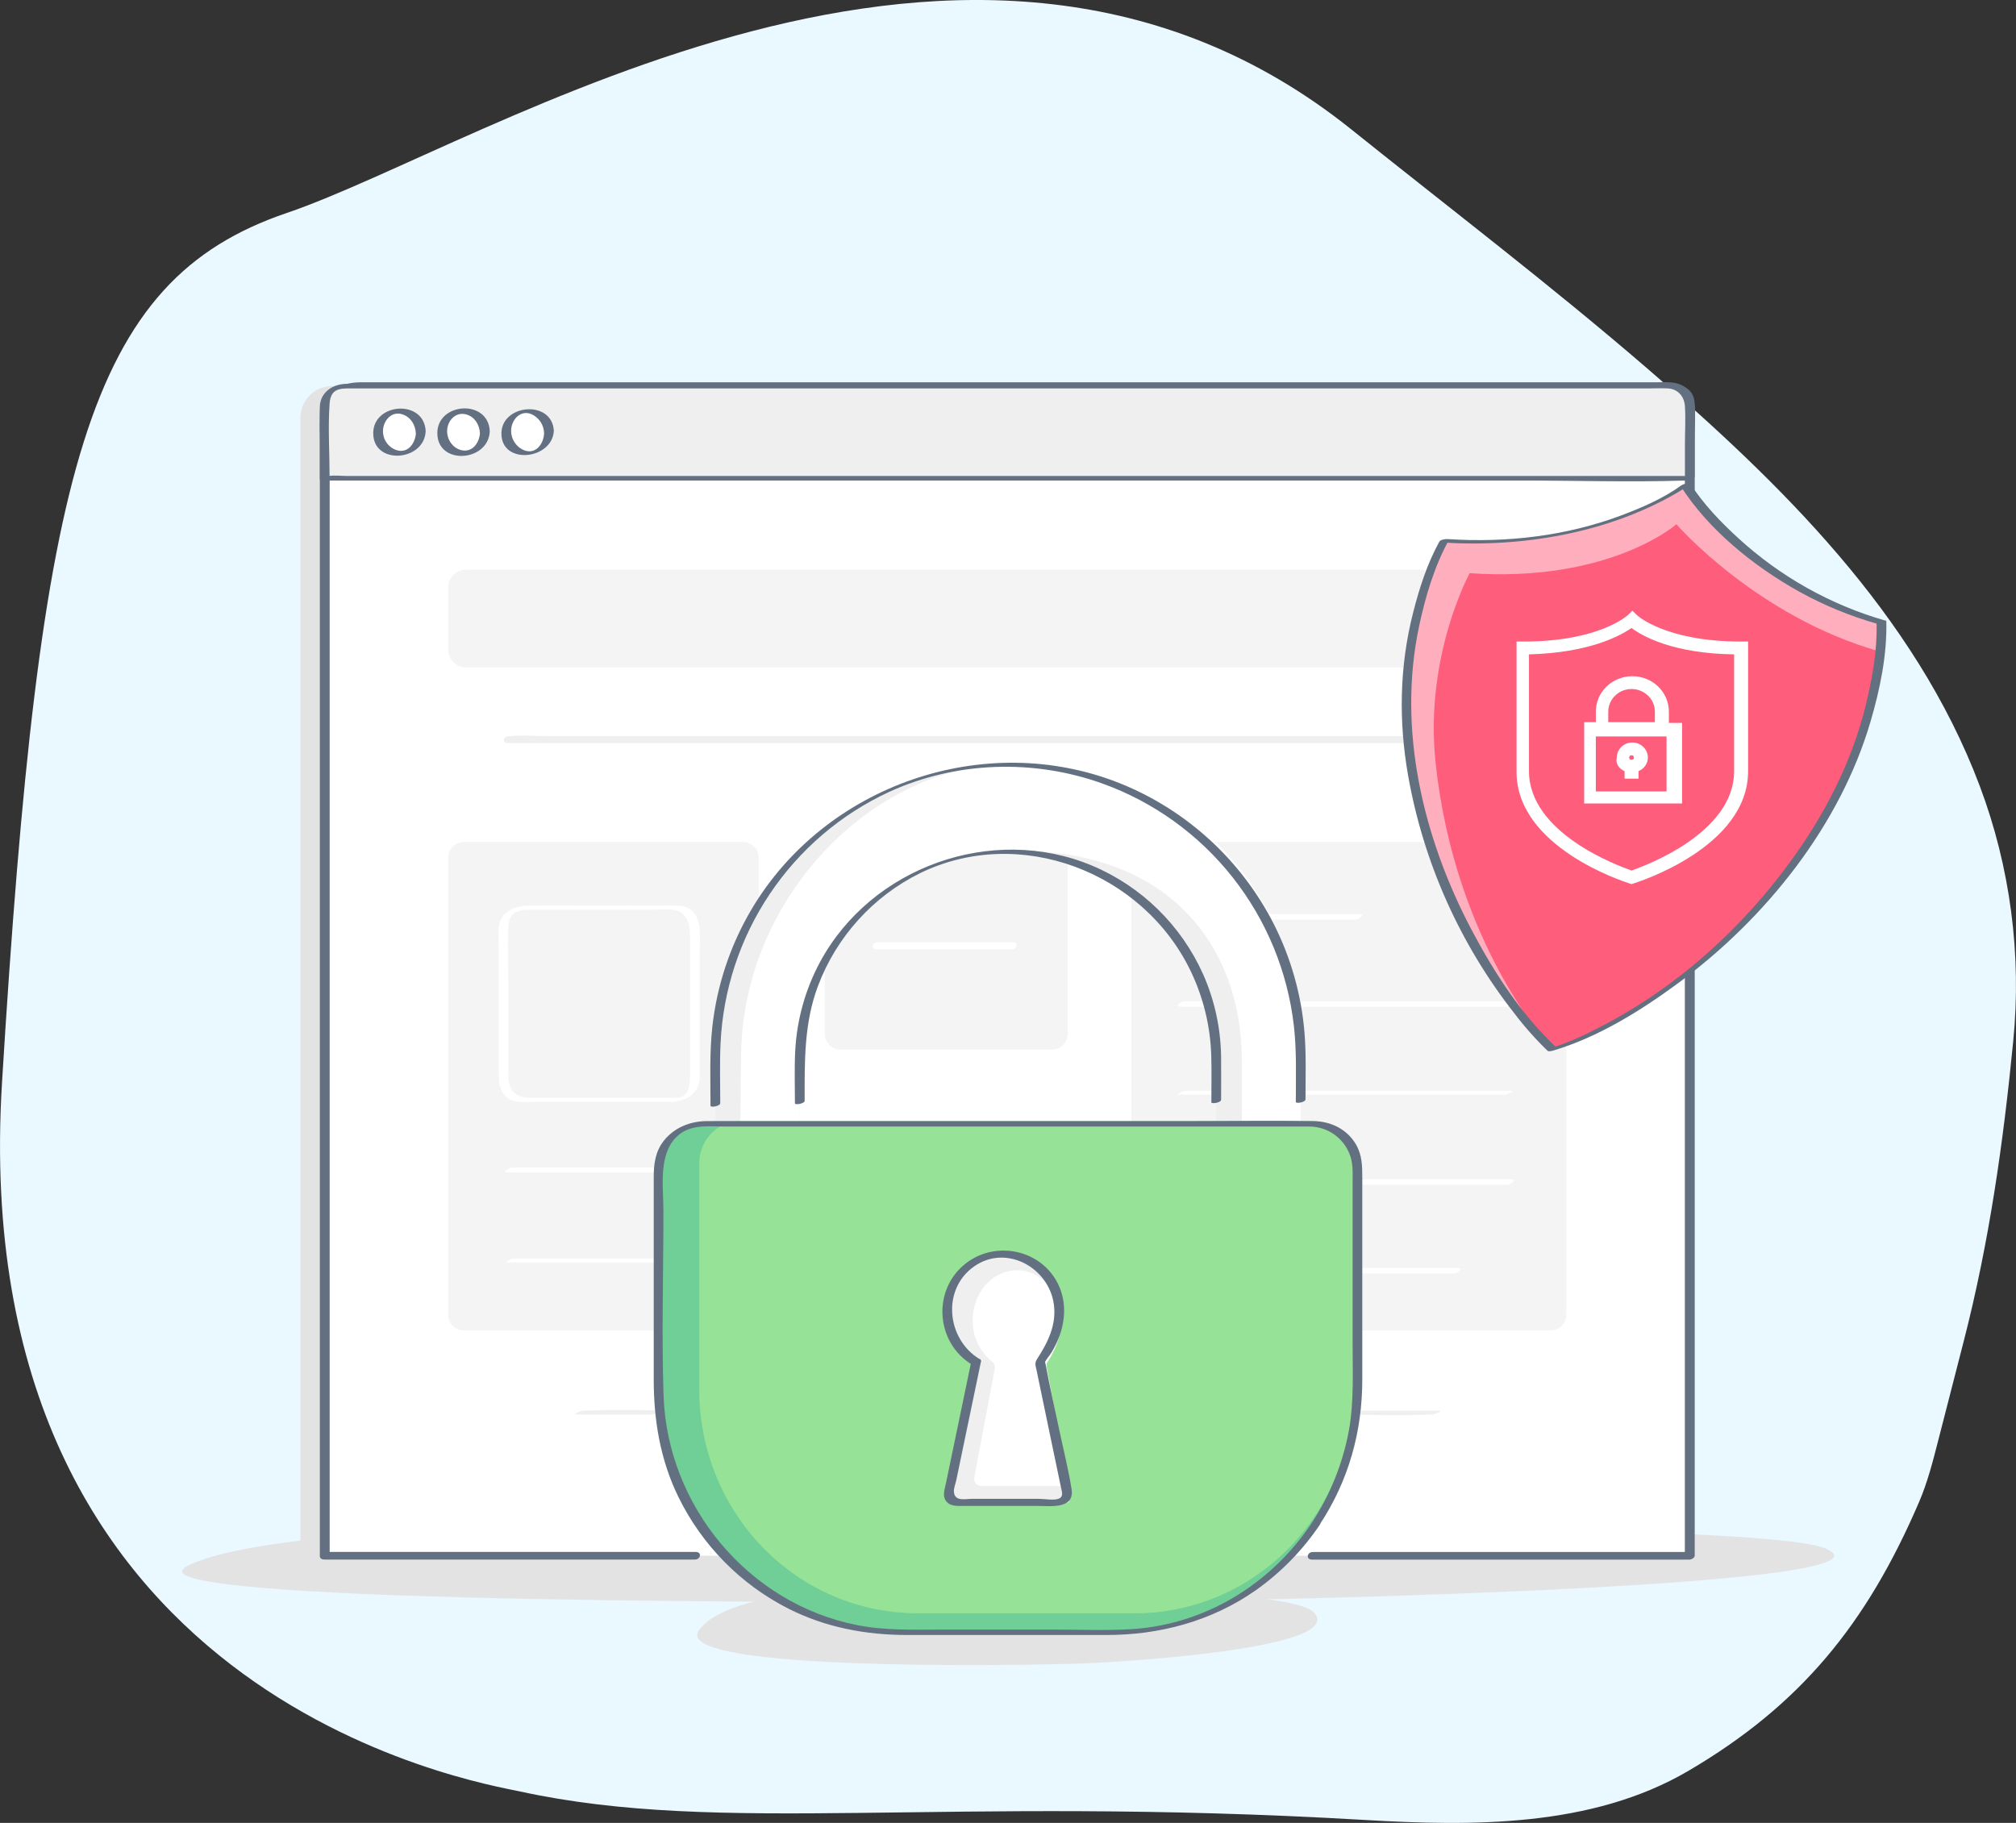 <svg width="230" height="208" viewBox="0 0 230 208" fill="none" xmlns="http://www.w3.org/2000/svg">
<rect x="0" y="0" width="230" height="208" fill="#333333" stroke="none"/>
<g clip-path="url(#clip0_360_5922)">
<path d="M59.319 204.413C54.448 203.355 -4.083 193.821 0.23 123.506C4.542 53.19 9.947 32.043 32.703 24.306C55.46 16.568 110.768 -20.038 154.173 14.77C165.443 23.807 176.923 32.55 187.891 42.007C202.961 55.004 218.458 70.01 225.86 89.671C229.348 98.952 230.657 108.918 229.685 118.791C228.551 130.395 226.955 141.683 224.047 152.995C223.058 156.847 222.069 160.699 221.078 164.551C220.485 166.862 219.887 169.187 218.951 171.364C212.931 185.393 205.339 194.598 192.618 202.067C181.578 208.538 167.898 208.379 155.703 207.665C107.212 204.824 82.482 209.447 59.319 204.413Z" fill="#EAF8FF"/>
<path d="M23.92 180.482C21.05 179.99 19.996 179.398 21.376 178.688C30.974 173.756 74.016 173.687 94.893 173.588C121.155 173.463 148.483 173.197 172.125 174.267C182.015 174.716 204.442 175.06 208.279 176.694C218.334 180.983 146.772 182.539 135.192 182.657C115.874 182.853 40.296 183.29 23.92 180.482Z" fill="#E3E3E3"/>
<path d="M80.73 187.722C79.653 187.242 79.258 186.664 79.775 185.973C83.377 181.156 99.528 181.092 107.375 180.995C117.229 180.872 127.482 180.611 136.355 181.656C140.068 182.092 148.483 182.43 149.925 184.025C153.7 188.212 126.847 189.728 122.5 189.844C115.244 190.036 86.882 190.463 80.73 187.722Z" fill="#E3E3E3"/>
<path d="M187.657 44.055H37.892C37.417 44.054 36.946 44.148 36.507 44.33C36.067 44.513 35.668 44.78 35.331 45.118C34.995 45.456 34.728 45.856 34.546 46.298C34.364 46.739 34.27 47.212 34.27 47.69V177.517H190.01V46.419C190.01 45.792 189.762 45.191 189.321 44.747C188.88 44.304 188.281 44.055 187.657 44.055Z" fill="#E3E3E3"/>
<path d="M190.44 44.055H40.666C39.707 44.055 38.786 44.438 38.108 45.12C37.429 45.801 37.048 46.726 37.048 47.69V177.517H192.784V46.419C192.784 45.794 192.537 45.194 192.098 44.75C191.659 44.307 191.062 44.057 190.44 44.055Z" fill="white"/>
<path d="M149.689 177.956H192.74C192.97 177.956 193.347 177.757 193.347 177.493V48.013C193.347 46.645 193.527 45.166 192.292 44.212C191.337 43.472 190.058 43.62 188.925 43.62H42.184C40.869 43.62 39.611 43.544 38.429 44.3C36.644 45.439 36.49 47.188 36.49 49.042V177.551C36.49 177.847 36.754 177.951 37.012 177.951H79.284C79.937 177.951 80.118 177.082 79.366 177.082H37.09L37.612 177.482V49.241C37.612 47.38 37.545 45.189 39.861 44.581C40.657 44.371 41.63 44.489 42.44 44.489H188.764C190.164 44.489 191.871 44.258 192.181 46.197C192.308 46.987 192.22 47.838 192.22 48.633V177.551L192.828 177.089H149.772C149.118 177.089 148.937 177.958 149.689 177.958V177.956Z" fill="#637082"/>
<path d="M192.784 54.568H37.048V46.188C37.048 45.622 37.272 45.08 37.67 44.679C38.068 44.279 38.608 44.055 39.171 44.055H190.67C191.233 44.055 191.773 44.279 192.171 44.679C192.569 45.08 192.793 45.622 192.793 46.188L192.784 54.568Z" fill="#EFEFEF"/>
<path d="M193.016 54.311H39.636C38.962 54.311 38.203 54.214 37.534 54.311C37.449 54.317 37.363 54.317 37.278 54.311L37.603 54.422C37.603 51.649 37.409 48.813 37.603 46.051C37.727 44.283 38.842 44.32 40.043 44.32H188.101C188.821 44.32 189.552 44.281 190.272 44.32C191.422 44.38 192.156 45.222 192.229 46.363C192.321 47.817 192.229 49.305 192.229 50.754V54.716C192.229 54.958 193.34 54.78 193.34 54.415V50.227C193.34 48.799 193.467 47.306 193.329 45.88C193.154 44.103 191.576 43.8 190.148 43.8H41.2C40.611 43.8 40.02 43.777 39.431 43.8C37.931 43.858 36.579 44.75 36.492 46.343C36.416 47.766 36.492 49.215 36.492 50.641V54.718C36.492 54.836 36.756 54.829 36.816 54.829H173.339C179.646 54.829 185.989 55.035 192.296 54.829C192.381 54.829 192.469 54.829 192.554 54.829C192.901 54.829 193.754 54.311 193.016 54.311Z" fill="#637082"/>
<path d="M45.57 51.748C46.916 51.748 48.008 50.656 48.008 49.31C48.008 47.963 46.916 46.872 45.57 46.872C44.223 46.872 43.132 47.963 43.132 49.31C43.132 50.656 44.223 51.748 45.57 51.748Z" fill="white"/>
<path d="M48.562 49.162C48.367 45.531 42.582 45.957 42.582 49.423C42.566 53.093 48.38 52.659 48.562 49.236C48.585 48.809 47.474 49.035 47.453 49.386C47.396 50.473 46.655 51.686 45.383 51.402C44.898 51.276 44.468 50.991 44.162 50.592C43.855 50.193 43.691 49.703 43.693 49.199C43.693 48.018 44.67 46.846 45.933 47.285C46.885 47.616 47.391 48.483 47.444 49.46C47.47 49.791 48.583 49.571 48.562 49.162Z" fill="#637082"/>
<path d="M52.882 51.748C54.228 51.748 55.32 50.656 55.32 49.31C55.32 47.963 54.228 46.872 52.882 46.872C51.535 46.872 50.444 47.963 50.444 49.31C50.444 50.656 51.535 51.748 52.882 51.748Z" fill="white"/>
<path d="M55.874 49.162C55.679 45.513 49.894 45.91 49.894 49.419C49.894 53.116 55.695 52.712 55.874 49.245C55.899 48.769 54.782 48.984 54.761 49.377C54.701 50.479 53.944 51.63 52.691 51.378C51.69 51.175 51.01 50.195 51.01 49.204C51.01 48.004 52.001 46.911 53.252 47.306C54.209 47.609 54.708 48.501 54.758 49.46C54.784 49.839 55.89 49.608 55.874 49.162Z" fill="#637082"/>
<path d="M60.193 51.748C61.54 51.748 62.631 50.656 62.631 49.31C62.631 47.963 61.54 46.872 60.193 46.872C58.847 46.872 57.755 47.963 57.755 49.31C57.755 50.656 58.847 51.748 60.193 51.748Z" fill="white"/>
<path d="M63.186 49.162C62.992 45.571 57.206 46.105 57.206 49.46C57.19 53.093 63.013 52.465 63.186 49.162C63.186 49.028 62.093 49.148 62.075 49.46C62.006 50.755 60.996 52.003 59.6 51.288C59.212 51.087 58.886 50.782 58.659 50.407C58.432 50.032 58.312 49.601 58.312 49.162C58.312 47.923 59.365 46.692 60.676 47.276C61.09 47.472 61.441 47.78 61.688 48.166C61.935 48.553 62.069 49.001 62.075 49.46C62.084 49.629 63.202 49.458 63.186 49.162Z" fill="#637082"/>
<path d="M96.6 165.059H128.632C129.26 165.059 129.488 164.253 128.733 164.253H96.692C96.062 164.253 95.837 165.059 96.591 165.059H96.6Z" fill="white"/>
<path d="M65.819 161.392H151.379C155.333 161.392 159.335 161.577 163.284 161.392H163.454C163.684 161.392 164.703 160.966 164.183 160.966H78.623C74.67 160.966 70.668 160.782 66.719 160.966H66.548C66.318 160.966 65.299 161.392 65.819 161.392Z" fill="#EFEFEF"/>
<path d="M176.665 65.002H53.164C52.04 65.002 51.129 65.918 51.129 67.048V74.104C51.129 75.233 52.04 76.149 53.164 76.149H176.665C177.789 76.149 178.701 75.233 178.701 74.104V67.048C178.701 65.918 177.789 65.002 176.665 65.002Z" fill="#F4F4F4"/>
<path d="M176.898 96.071H130.875C129.878 96.071 129.069 96.883 129.069 97.885V149.991C129.069 150.993 129.878 151.806 130.875 151.806H176.898C177.895 151.806 178.703 150.993 178.703 149.991V97.885C178.703 96.883 177.895 96.071 176.898 96.071Z" fill="#F4F4F4"/>
<path d="M172.254 114.259H135.114C134.711 114.259 133.931 114.869 134.677 114.869H171.81C172.213 114.869 172.995 114.259 172.247 114.259H172.254Z" fill="white"/>
<path d="M155.093 104.303H135.111C134.692 104.303 133.933 104.938 134.679 104.938H154.661C155.08 104.938 155.841 104.303 155.093 104.303Z" fill="white"/>
<path d="M172.399 124.465H135.258C135.028 124.465 134.007 124.899 134.532 124.899H171.672C171.902 124.899 172.923 124.465 172.399 124.465Z" fill="white"/>
<path d="M172.392 134.574H155.68C155.278 134.574 154.496 135.184 155.241 135.184H171.953C172.355 135.184 173.137 134.574 172.392 134.574Z" fill="white"/>
<path d="M166.29 144.676H135.24C134.819 144.676 134.06 145.311 134.808 145.311H165.858C166.276 145.311 167.035 144.676 166.288 144.676H166.29Z" fill="white"/>
<path d="M121.813 128.103H94.098V151.805H121.813V128.103Z" fill="#EFEFEF"/>
<path d="M116.01 144.717H100.441C100.211 144.717 99.188 145.161 99.719 145.161H115.288C115.518 145.161 116.541 144.717 116.01 144.717Z" fill="white"/>
<path d="M115.665 139.591H100.28C99.799 139.591 99.13 140.324 99.875 140.324H115.258C115.738 140.324 116.408 139.591 115.663 139.591H115.665Z" fill="white"/>
<path d="M115.874 134.343H100.248C99.877 134.343 99.052 134.902 99.788 134.902H115.428C115.798 134.902 116.621 134.343 115.888 134.343H115.874Z" fill="white"/>
<path d="M120.007 96.071H95.903C94.906 96.071 94.098 96.883 94.098 97.885V117.959C94.098 118.961 94.906 119.774 95.903 119.774H120.007C121.004 119.774 121.813 118.961 121.813 117.959V97.885C121.813 96.883 121.004 96.071 120.007 96.071Z" fill="#F4F4F4"/>
<path d="M115.513 107.513H100.13C99.502 107.513 99.275 108.32 100.029 108.32H115.412C116.04 108.32 116.267 107.513 115.513 107.513Z" fill="white"/>
<path d="M57.96 84.79H167.118C168.588 84.79 170.108 84.908 171.575 84.79C171.64 84.79 171.707 84.79 171.773 84.79C172.401 84.79 172.631 83.99 171.874 83.99H62.714C61.245 83.99 59.724 83.875 58.257 83.99C58.192 83.99 58.123 83.99 58.059 83.99C57.431 83.99 57.201 84.79 57.956 84.79H57.96Z" fill="#EFEFEF"/>
<path d="M84.762 96.071H52.934C51.937 96.071 51.129 96.883 51.129 97.885V149.991C51.129 150.993 51.937 151.806 52.934 151.806H84.762C85.759 151.806 86.567 150.993 86.567 149.991V97.885C86.567 96.883 85.759 96.071 84.762 96.071Z" fill="#F4F4F4"/>
<path d="M80.183 143.604H58.632C58.401 143.604 57.378 144.047 57.909 144.047H79.46C79.69 144.047 80.714 143.604 80.183 143.604Z" fill="white"/>
<path d="M80.04 133.229H58.42C58.052 133.229 57.226 133.786 57.96 133.786H79.594C79.964 133.786 80.788 133.229 80.054 133.229H80.04Z" fill="white"/>
<path d="M77.381 125.262H61.334C60.382 125.262 59.37 125.396 58.627 124.643C57.884 123.889 58.004 122.794 58.004 121.8V112.334C58.004 110.131 57.861 107.873 58.004 105.676C58.114 103.984 59.202 103.799 60.492 103.799H74.522C75.226 103.799 75.946 103.75 76.647 103.799C78.257 103.908 78.717 105.243 78.717 106.598V121.689C78.717 122.87 78.998 125.156 77.268 125.26C76.967 125.281 76.061 125.766 76.79 125.722C78.4 125.613 79.78 124.698 79.826 122.972C79.856 121.93 79.826 120.88 79.826 119.836V108.835C79.826 106.679 80.353 103.422 77.271 103.337C74.465 103.258 71.645 103.337 68.837 103.337C65.959 103.337 63.075 103.281 60.195 103.337C58.742 103.362 57.141 104.03 56.92 105.664C56.814 106.436 56.9 107.263 56.9 108.037V122.801C56.9 124.188 57.431 125.468 58.986 125.694C59.745 125.803 60.559 125.72 61.32 125.72H76.67C76.903 125.724 77.922 125.262 77.381 125.262Z" fill="white"/>
<path d="M115 87.24C106.146 87.24 97.654 90.774 91.393 97.065C85.132 103.356 81.614 111.888 81.613 120.786V141.246H91.246V121.035C91.246 114.704 93.748 108.633 98.203 104.156C102.658 99.68 108.7 97.164 115 97.164C121.3 97.164 127.342 99.68 131.797 104.156C136.252 108.633 138.754 114.704 138.754 121.035V132.267H148.387V120.788C148.387 111.89 144.869 103.357 138.608 97.066C132.347 90.774 123.855 87.24 115 87.24Z" fill="#EFEFEF"/>
<path d="M116.787 87.24H115C99.905 87.24 84.543 102.262 84.543 120.786L84.314 141.246H91.246V121.035C91.246 114.704 93.748 108.633 98.203 104.156C102.658 99.68 108.7 97.164 115 97.164H113.252C133.124 95.932 141.68 107.853 141.68 121.035V132.267H148.382V118.992C148.382 110.572 145.054 102.496 139.129 96.541C133.203 90.587 125.167 87.241 116.787 87.24Z" fill="white"/>
<path d="M148.941 125.44C148.941 122.879 149.036 120.296 148.819 117.742C148.458 113.503 147.295 109.373 145.395 105.572C141.682 98.214 135.433 92.464 127.814 89.394C112.427 83.228 94.13 89.514 85.701 103.824C83.294 107.917 81.782 112.476 81.264 117.201C80.94 120.171 81.059 123.187 81.059 126.173C81.059 126.404 82.17 126.221 82.17 125.872C82.17 123.596 82.101 121.306 82.207 119.031C82.494 112.943 84.438 107.051 87.828 101.996C91.217 96.941 95.922 92.918 101.43 90.364C109.043 86.868 117.898 86.581 125.769 89.403C131.619 91.508 136.767 95.216 140.629 100.109C144.49 105.001 146.912 110.882 147.619 117.086C147.943 119.949 147.835 122.863 147.835 125.731C147.835 125.963 148.946 125.782 148.946 125.433L148.941 125.44Z" fill="#637082"/>
<path d="M91.8 125.609C91.8 121.132 91.715 116.771 93.323 112.5C95.441 106.88 99.606 102.278 104.974 99.628C116.359 94.081 130.387 99.498 135.834 110.786C137.275 113.783 138.077 117.05 138.186 120.377C138.246 122.179 138.2 123.987 138.2 125.789C138.2 125.986 139.311 125.824 139.311 125.489C139.311 123.848 139.332 122.205 139.311 120.562C139.268 117.325 138.572 114.132 137.264 111.174C134.754 105.564 130.213 101.125 124.564 98.759C113.185 94.014 99.409 98.902 93.548 109.785C91.875 112.904 90.911 116.357 90.726 119.896C90.62 121.895 90.692 123.908 90.692 125.905C90.692 126.104 91.802 125.94 91.802 125.604L91.8 125.609Z" fill="#637082"/>
<path d="M126.79 186.248H103.21C95.764 186.248 88.623 183.276 83.358 177.985C78.092 172.694 75.134 165.518 75.134 158.036V133.853C75.134 133.117 75.278 132.389 75.558 131.709C75.838 131.029 76.248 130.412 76.766 129.891C77.283 129.371 77.898 128.959 78.574 128.677C79.25 128.395 79.975 128.25 80.707 128.25H149.293C150.025 128.25 150.75 128.395 151.426 128.677C152.103 128.959 152.717 129.371 153.235 129.891C153.752 130.412 154.163 131.029 154.443 131.709C154.722 132.389 154.866 133.117 154.866 133.853V158.036C154.866 165.518 151.908 172.694 146.643 177.985C141.377 183.276 134.236 186.248 126.79 186.248Z" fill="#6FCF97"/>
<path d="M129.497 184.08H104.646C98.049 184.08 91.723 181.392 87.059 176.607C82.394 171.822 79.774 165.332 79.774 158.565V132.727C79.774 131.452 80.268 130.23 81.147 129.328C82.025 128.426 83.217 127.92 84.46 127.92H149.685C150.3 127.92 150.909 128.044 151.478 128.286C152.046 128.528 152.562 128.882 152.997 129.328C153.432 129.775 153.777 130.305 154.013 130.888C154.248 131.471 154.369 132.096 154.369 132.727V158.565C154.369 165.332 151.748 171.822 147.084 176.607C142.419 181.392 136.093 184.08 129.497 184.08Z" fill="#96E296"/>
<path d="M149.557 173.932C144.868 180.849 137.4 185.391 129.025 185.897C126.219 186.068 123.377 185.945 120.566 185.945H107.605C104.33 185.945 101.046 186.072 97.814 185.437C85.422 182.999 76.13 171.891 75.704 159.236C75.474 152.233 75.688 145.191 75.688 138.186C75.688 135.325 74.998 131.287 77.625 129.348C79.065 128.283 81.052 128.544 82.747 128.544H147.853C148.364 128.544 148.874 128.544 149.385 128.544C150.434 128.545 151.455 128.881 152.3 129.504C153.146 130.128 153.771 131.006 154.086 132.011C154.385 132.988 154.316 134.04 154.316 135.05V153.127C154.316 156.469 154.486 159.878 153.9 163.179C153.197 167.016 151.721 170.668 149.562 173.911C149.293 174.32 150.399 174.209 150.59 173.911C153.865 168.938 155.42 163.338 155.42 157.398V134.357C155.42 133.019 155.397 131.764 154.682 130.557C153.658 128.826 151.828 127.953 149.866 127.923C145.036 127.849 140.206 127.923 135.376 127.923H85.1C83.589 127.923 82.073 127.899 80.562 127.923C78.706 127.95 76.905 128.678 75.732 130.164C74.759 131.396 74.582 132.817 74.582 134.324V157.387C74.582 162.055 75.325 166.564 77.388 170.791C80.084 176.306 84.495 180.787 89.953 183.556C94.206 185.705 98.792 186.56 103.523 186.56H126.27C132.326 186.56 138.23 184.979 143.239 181.476C146.129 179.438 148.624 176.886 150.599 173.946C150.859 173.535 149.753 173.643 149.557 173.932Z" fill="#637082"/>
<path d="M121.981 171.427H108.02L111.352 155.411C110.335 154.833 109.49 153.993 108.904 152.977C108.318 151.961 108.013 150.807 108.02 149.633C108.02 146.004 110.892 143.06 114.437 143.06C117.981 143.06 120.856 146.004 120.856 149.633C120.856 152.117 119.508 154.28 118.648 155.411L121.981 171.427Z" fill="#EFEFEF"/>
<path d="M121.001 169.559H111.948C111.829 169.559 111.711 169.533 111.603 169.482C111.495 169.431 111.4 169.357 111.324 169.264C111.248 169.172 111.193 169.064 111.163 168.948C111.133 168.832 111.13 168.711 111.152 168.593L113.498 156.171C113.525 156.02 113.51 155.865 113.454 155.723C113.398 155.581 113.304 155.456 113.183 155.364C112.48 154.8 111.914 154.082 111.53 153.264C111.146 152.447 110.954 151.551 110.968 150.647C110.968 147.495 113.236 144.939 116.028 144.939C118.82 144.939 121.088 147.495 121.088 150.647C121.088 152.619 120.2 154.359 119.529 155.383C119.413 155.559 119.371 155.774 119.409 155.981L121.792 168.593C121.814 168.71 121.81 168.831 121.781 168.947C121.752 169.063 121.697 169.17 121.622 169.263C121.546 169.355 121.451 169.429 121.344 169.48C121.237 169.532 121.119 169.559 121.001 169.559Z" fill="white"/>
<path d="M111.78 155.089C108.006 152.836 107.392 147.111 111.157 144.488C114.805 141.946 119.667 144.627 120.235 148.852C120.546 151.184 119.545 153.171 118.324 155.062C118.009 155.556 118.144 155.801 118.262 156.365L119.66 163.09L121.04 169.696C121.141 170.183 121.394 170.803 120.746 171.022C120.141 171.223 119.122 171.022 118.492 171.022H110.909C110.156 171.022 108.898 171.373 108.827 170.202C108.804 169.809 109.018 169.277 109.096 168.91C110.036 164.394 110.975 159.879 111.914 155.367C112.026 154.821 110.892 154.96 110.789 155.452L107.919 169.252C107.801 169.823 107.546 170.507 107.81 171.066C108.229 171.951 109.259 171.831 110.069 171.831H118.384C119.833 171.831 122.622 172.231 122.252 169.91C121.882 167.59 121.293 165.304 120.817 163.014C120.309 160.574 119.747 158.135 119.292 155.683C119.257 155.582 119.236 155.476 119.228 155.369C119.246 155.196 119.258 155.369 119.253 155.385C119.382 155.055 119.741 154.692 119.927 154.384C120.24 153.873 120.513 153.338 120.741 152.783C121.562 150.765 121.686 148.517 120.72 146.529C118.804 142.584 113.609 141.493 110.186 144.16C106.311 147.181 106.736 153.224 110.922 155.73C111.336 155.977 112.314 155.408 111.78 155.089Z" fill="#637082"/>
<path d="M214.643 71.007C199.516 66.756 192.312 55.351 192.312 55.351C192.312 55.351 181.979 62.922 164.763 61.707C164.763 61.707 159.243 71.665 160.651 84.52C163.07 106.773 177.082 119.746 177.082 119.746C177.082 119.746 195.36 114.289 208.051 93.355C214.963 81.954 214.643 71.007 214.643 71.007Z" fill="#FFAEBD"/>
<path d="M214.461 74.341C200.419 70.376 191.256 59.821 191.256 59.821C191.256 59.821 183.669 66.504 167.67 65.404C167.67 65.404 162.513 74.808 163.774 86.923C165.956 107.89 177.079 119.741 177.079 119.741C177.079 119.741 195.396 114.4 207.26 94.628C213.72 83.861 214.461 74.341 214.461 74.341Z" fill="#FE5D7C"/>
<path d="M215.099 70.815C208.861 69.026 203.121 65.808 198.329 61.416C196.294 59.553 194.309 57.487 192.867 55.219C192.713 54.974 191.97 55.27 191.809 55.386C189.817 56.84 187.363 57.907 185.008 58.795C178.742 61.154 171.898 61.961 165.122 61.51C164.892 61.494 164.335 61.58 164.213 61.799C162.817 64.341 161.913 67.154 161.223 69.888C159.657 76.019 159.556 82.255 160.641 88.458C162.389 98.386 166.558 107.724 172.776 115.636C173.927 117.155 175.193 118.582 176.564 119.903C176.698 120.028 177.149 119.889 177.28 119.85C182.383 118.317 187.154 115.334 191.259 112.327C201.648 104.716 209.967 93.998 213.385 82.398C214.475 78.7 215.308 74.716 215.204 70.866C215.204 70.697 214.084 70.847 214.093 71.129C214.176 74.245 213.601 77.436 212.858 80.466C211.274 86.916 208.228 92.895 204.18 98.421C198.522 106.147 190.974 112.995 181.87 117.529C180.274 118.363 178.61 119.059 176.896 119.609L177.611 119.556C173.538 115.773 170.446 110.913 167.951 106.221C162.3 95.558 159.418 83.168 161.895 71.483C162.603 68.141 163.613 64.679 165.306 61.605L164.386 61.894C173.604 62.506 183.347 60.828 191.174 56.319C191.733 56.007 192.275 55.665 192.798 55.293L191.74 55.462C194.845 60.355 199.988 64.575 205.291 67.522C208.103 69.076 211.083 70.303 214.172 71.178C214.441 71.27 215.423 70.907 215.099 70.815Z" fill="#637080"/>
<path d="M185.873 100.794L186.139 100.88L186.405 100.794C186.937 100.622 199.437 96.669 199.437 87.988V73.204H198.639C189.951 73.204 186.76 70.196 186.76 70.196L186.228 69.68L185.696 70.196C185.696 70.196 182.504 73.204 173.816 73.204H173.019V87.988C172.93 96.669 185.341 100.622 185.873 100.794ZM174.437 74.665C181.352 74.493 184.898 72.516 186.139 71.657C187.38 72.603 190.926 74.579 197.841 74.665V87.988C197.841 95.035 187.823 98.731 186.139 99.333C184.455 98.731 174.437 95.035 174.437 87.988V74.665Z" fill="white"/>
<path d="M191.727 82.487H190.397V81.198C190.397 78.963 188.535 77.158 186.23 77.158C183.925 77.158 182.064 78.963 182.064 81.198V82.401H180.734V91.684H191.904V82.487H191.727ZM183.482 81.198C183.482 79.823 184.635 78.619 186.142 78.619C187.56 78.619 188.801 79.737 188.801 81.198V82.401H183.482V81.198ZM190.131 90.309H182.064V84.034H190.131V90.309Z" fill="white"/>
<path d="M185.341 87.988V88.847H186.937V87.988C187.558 87.73 188.001 87.128 188.001 86.441C188.001 85.495 187.203 84.722 186.228 84.722C185.253 84.722 184.455 85.495 184.455 86.441C184.278 87.128 184.721 87.73 185.341 87.988ZM186.139 86.183C186.317 86.183 186.405 86.269 186.405 86.441C186.405 86.613 186.317 86.698 186.139 86.698C185.962 86.698 185.873 86.613 185.873 86.441C185.873 86.269 185.962 86.183 186.139 86.183Z" fill="white"/>
</g>
<defs>
<clipPath id="clip0_360_5922">
<rect width="230" height="208" fill="white"/>
</clipPath>
</defs>
</svg>
